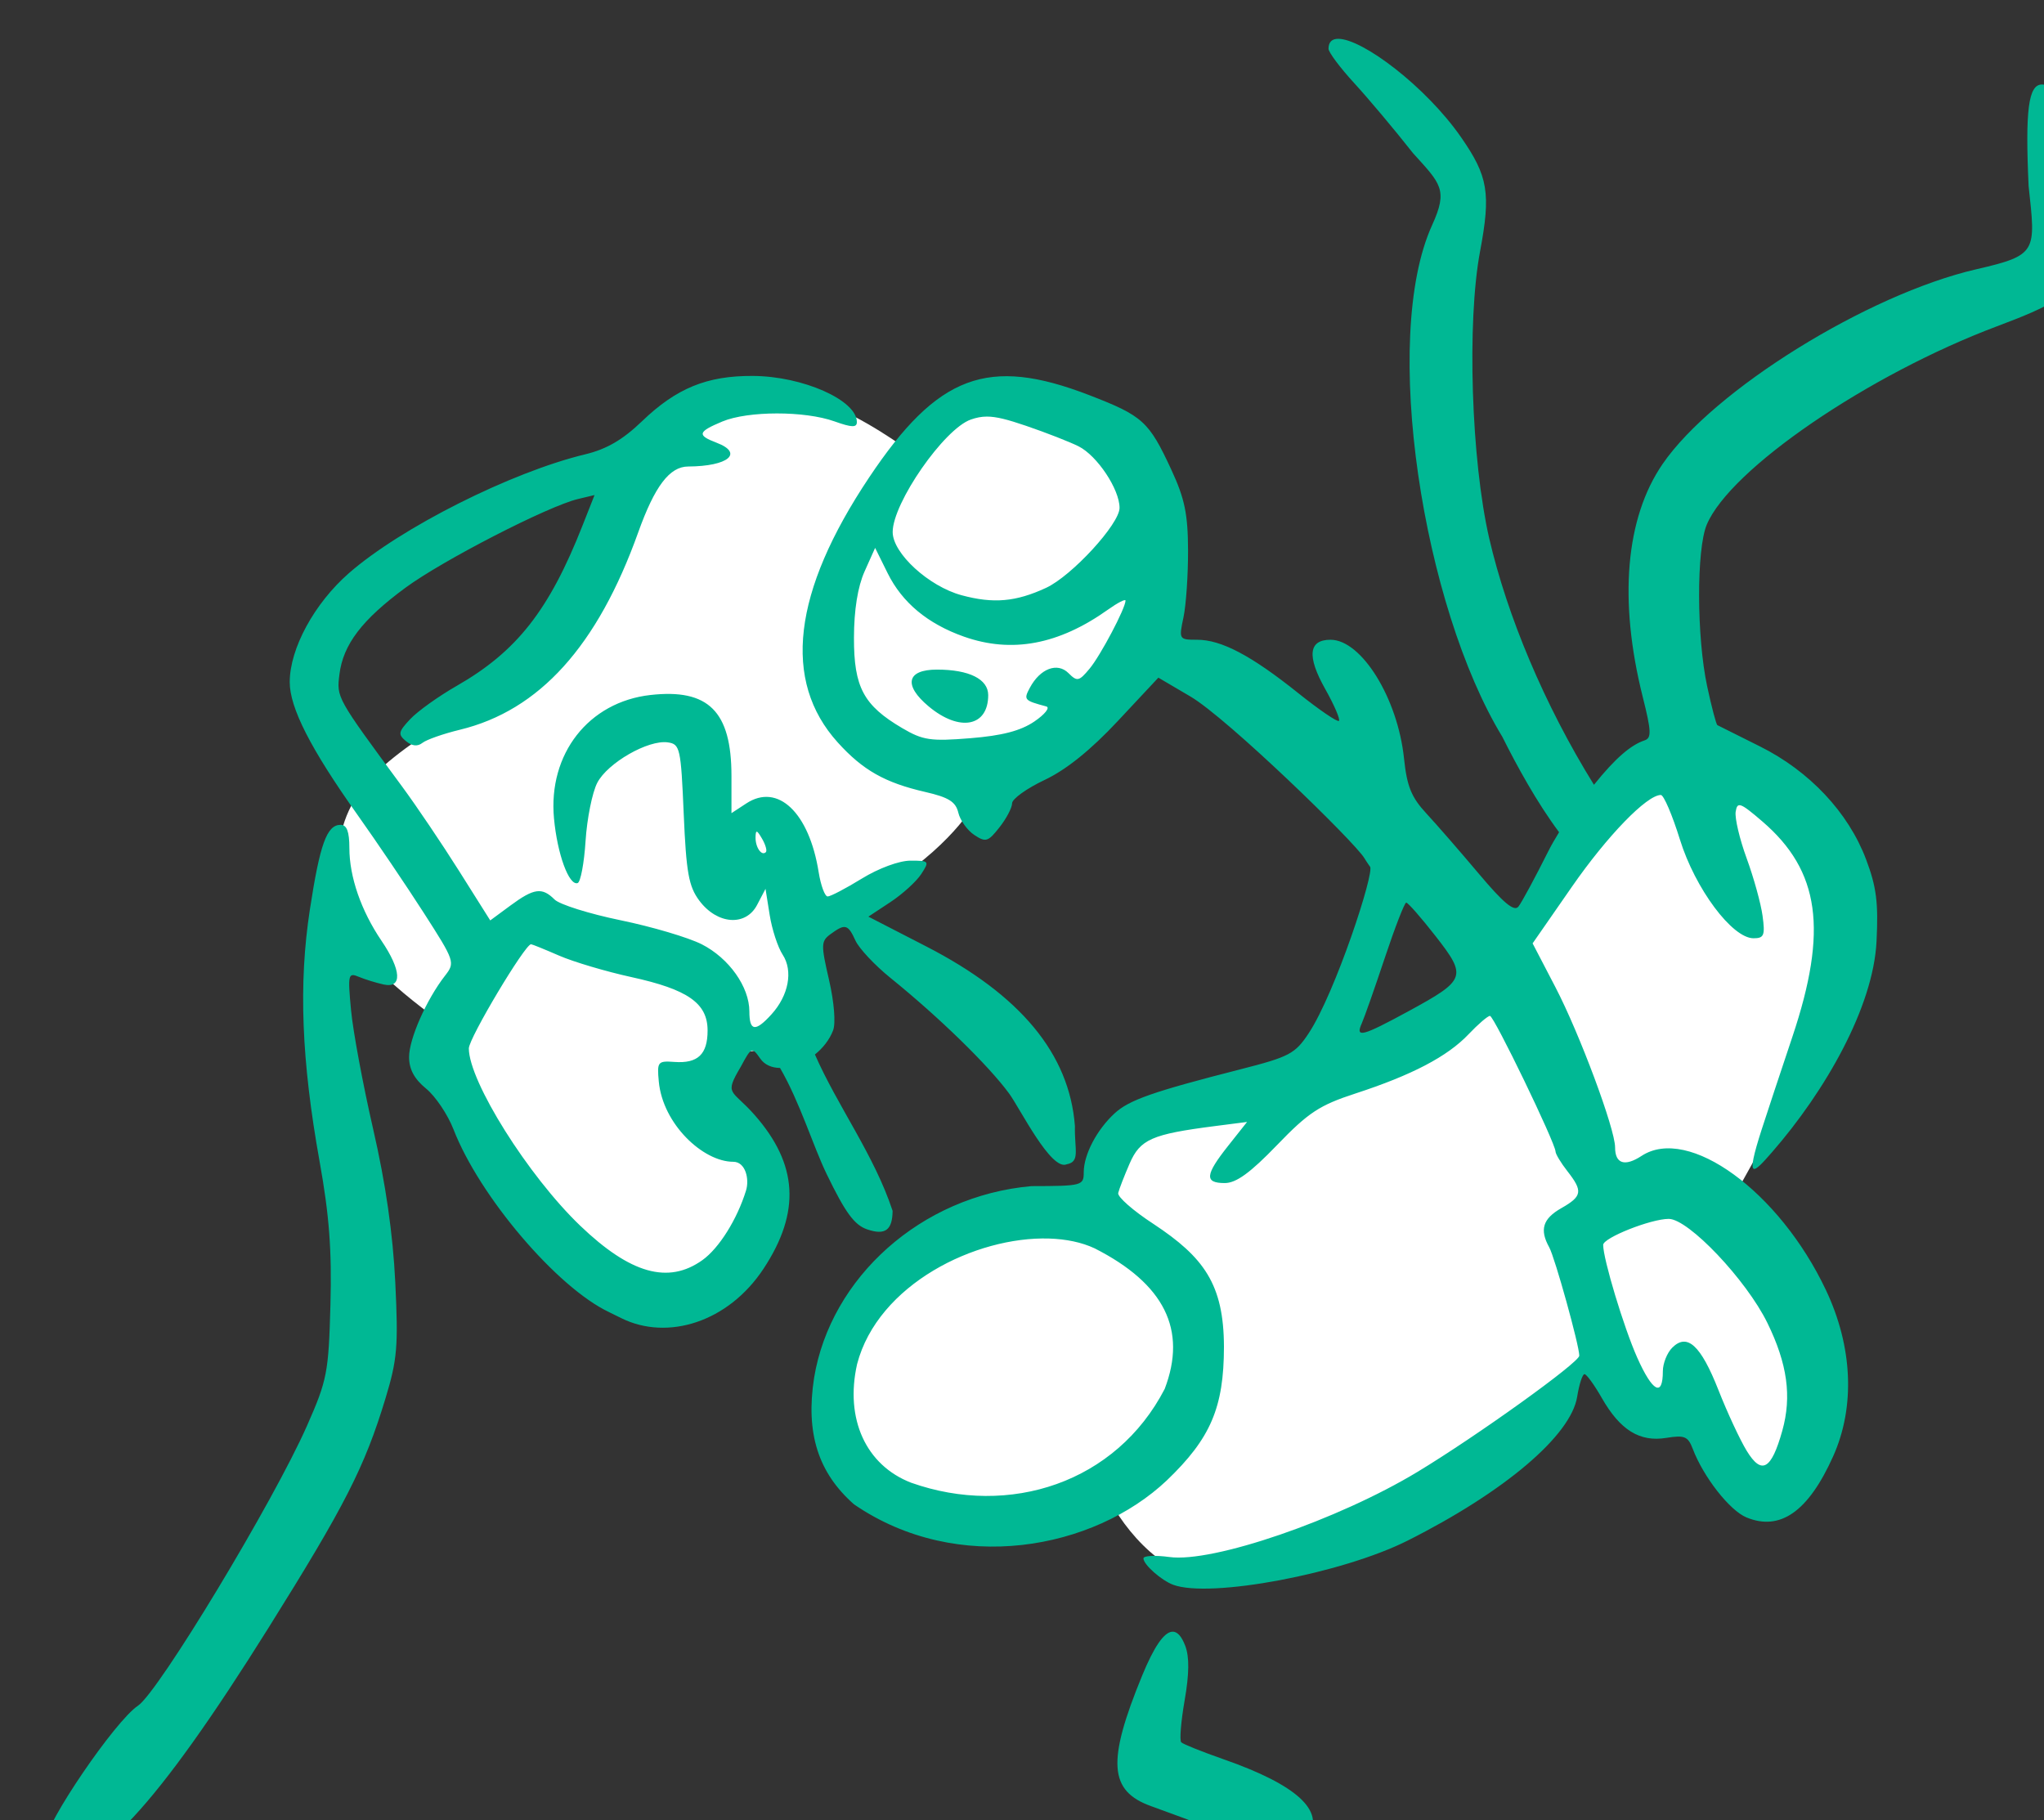 <?xml version="1.0" ?><svg height="270.911mm" viewBox="0 0 304.198 270.911" width="304.198mm" xmlns="http://www.w3.org/2000/svg">
    <rect x="0" y="0" width="304.198" height="270.911" fill="#333333" stroke="none"/>
    <path d="m 16436.231,14058.002 c -24.658,-0.04 -53.137,9.935 -71.221,47.133 -30.456,62.65 -79.766,116.815 -120.857,144.441 -41.092,27.627 -52.937,46.337 -48.344,96.805 1.45,26.757 60.43,66.348 60.43,66.348 l -8.219,19.797 c 0,0 62.121,88.101 91.127,116.816 29.006,28.715 70.097,14.575 89.676,-27.627 19.579,-42.202 -13.932,-67.209 -13.932,-67.209 l -4.682,-25.896 c 0,0 32.149,0.217 50.52,-13.053 18.37,-13.27 -7.01,-55.254 -7.01,-55.254 0,0 17.646,-4.568 53.42,-28.062 35.774,-23.494 46.893,-45.899 46.893,-45.899 0,0 25.137,-11.094 57.285,-37.199 32.149,-26.104 42.542,-80.053 45.685,-107.68 3.142,-27.627 -17.404,-60.476 -68.648,-75.051 -51.243,-14.575 -68.404,26.323 -68.404,26.323 0,0 -21.514,-16.532 -43.026,-26.104 -8.74,-3.888 -23.822,-8.602 -40.693,-8.629 z m 519.283,208.514 c -43.144,0.01 -63.097,42.148 -88.721,79.883 -29.817,43.911 -68.669,79.419 -88.246,87.551 -19.577,8.131 -114.597,21.142 -141.402,41.742 -26.805,20.6 -12.35,50.822 -12.35,50.822 0,0 -50.899,-16.941 -102.099,11.52 -51.201,28.46 -53.157,75.487 -42.164,118.855 36.442,57.87 148.48,22.902 148.48,22.902 11.984,22.254 38.245,49.093 61.592,40.524 23.34,-8.567 63.399,-18.432 114.75,-42.285 51.351,-23.852 98.787,-83.077 98.787,-83.077 0,0 10.54,19.924 17.166,31.579 6.626,11.655 32.377,-6.235 32.377,-6.235 l 40.66,60.85 c 0,0 31.321,-29.543 36.742,-57.326 5.422,-27.783 -52.554,-113.436 -52.554,-113.436 0,0 33.431,-60.309 39.455,-70.066 6.024,-9.758 21.082,-50.144 27.406,-82.399 6.325,-32.255 -6.776,-70.339 -66.711,-87.822 -8.428,-2.458 -16.108,-3.584 -23.168,-3.582 z" fill="#FFFFFF" transform="translate(227.445,101.171) matrix(0.265,0,0,0.265,-4468.937,-3767.928)"/>
    <path d="m 4337.195,6380.104 c -3.47,-0.02 -5.518,1.704 -5.518,5.578 0,1.98 6.529,10.703 14.506,19.385 7.977,8.68 22.802,26.343 32.949,39.254 15.552,17.17 19.808,20.495 10.766,40.328 -29.034,63.664 -5.061,214.468 39.381,287.416 8.262,16.523 19.354,36.779 31.885,53.619 -2.3,3.728 -4.423,7.412 -6.188,10.939 -7.38,14.751 -14.883,28.641 -16.674,30.865 -2.366,2.939 -8.424,-2.099 -22.17,-18.441 -10.401,-12.366 -23.659,-27.602 -29.461,-33.855 -8.457,-9.116 -10.953,-15.242 -12.59,-30.92 -3.536,-33.828 -23.879,-66.682 -41.291,-66.682 -12.329,0 -13.338,9.219 -3.019,27.576 5.097,9.065 8.587,17.157 7.762,17.984 -0.827,0.824 -11.158,-6.226 -22.959,-15.668 -26.272,-21.023 -43.084,-29.893 -56.678,-29.893 -10.193,0 -10.308,-0.184 -7.68,-12.574 1.466,-6.916 2.62,-23.89 2.57,-37.721 -0.07,-20.284 -1.892,-29.021 -9.379,-45.172 -12.613,-27.218 -15.998,-30.29 -46.203,-41.938 -56.868,-21.931 -85,-11.393 -123.537,46.279 -42.959,64.295 -48.869,114.195 -17.623,148.783 14.097,15.602 26.538,22.64 49.209,27.838 13.084,3 17.066,5.497 18.506,11.607 1.012,4.28 5.036,9.909 8.947,12.504 6.463,4.292 7.751,3.906 14.186,-4.277 3.893,-4.949 7.076,-11.011 7.076,-13.476 0,-2.462 8.217,-8.364 18.258,-13.115 12.169,-5.756 25.862,-16.773 41.07,-33.043 l 22.82,-24.406 18.01,10.59 c 20.819,12.244 92.283,81.725 97.668,90.754 1.348,2.26 3.174,4.781 3.174,4.781 2.831,2.699 -19.461,70.967 -34.461,93.633 -7.578,11.45 -10.868,13.191 -37.961,20.107 -49.612,12.665 -62.857,17.298 -71.057,24.865 -9.994,9.219 -17.285,23.166 -17.285,33.07 0,7.456 -0.974,7.7 -29.34,7.75 -62.041,5.457 -112.835,51.405 -122.088,107.637 -4.823,30.972 2.22,53.301 22.42,71.084 58.315,39.991 134.737,25.302 175.697,-13.48 24.584,-23.573 32.005,-40.909 32.055,-74.994 -0.1,-35.143 -11.282,-50.287 -39.512,-68.957 -11.434,-7.433 -20.376,-15.274 -19.871,-17.422 0.505,-2.148 3.378,-9.566 6.383,-16.486 5.932,-13.67 12.411,-16.528 47.781,-21.078 l 18.201,-2.342 -10.658,13.453 c -12.955,16.354 -13.358,20.871 -1.861,20.871 6.413,0 14.353,-5.772 29.338,-21.324 17.637,-18.302 23.872,-22.406 44.018,-28.967 31.688,-10.318 51.683,-20.781 63.498,-33.221 5.416,-5.706 10.85,-10.373 12.078,-10.373 2.239,0 36.673,71.27 36.824,76.189 0.04,1.434 3.025,6.378 6.631,10.988 8.832,11.294 8.374,14.115 -3.375,20.799 -10.426,5.932 -12.322,12.062 -6.805,21.998 3.202,5.766 16.885,55.095 16.885,60.865 0,3.805 -57.379,45.011 -90.818,65.219 -44.813,27.079 -115.018,51.179 -139.371,47.84 -8.019,-1.1 -14.58,-0.753 -14.58,0.771 0,3.462 10.073,12.379 16.768,14.842 h -0.01 c 20.812,7.652 94.736,-6.288 131.594,-24.82 54.502,-27.401 91.752,-59.021 95.24,-80.842 1.116,-6.968 2.965,-12.663 4.115,-12.643 1.146,0.01 5.519,6.04 9.719,13.395 10.295,18.027 21.266,24.818 36.176,22.4 10.276,-1.667 12.226,-0.862 14.895,6.15 6.005,15.798 20.724,34.597 30.146,38.5 18.956,7.851 34.782,-3.29 48.688,-34.277 12.473,-27.796 11.015,-61.554 -4.041,-93.391 -26.193,-55.39 -77.265,-92.567 -103.525,-75.361 -9.442,6.187 -14.885,4.436 -14.885,-4.787 0,-10.384 -19.929,-63.871 -33.539,-90.004 l -12.781,-24.553 22.074,-31.797 c 19.879,-28.63 42.084,-51.543 49.947,-51.543 1.617,0 6.432,11.249 10.699,25 8.574,27.614 29.339,55.473 41.355,55.473 5.894,0 6.556,-1.632 5.07,-12.576 -0.938,-6.916 -4.951,-21.436 -8.916,-32.264 -3.965,-10.832 -6.748,-22.63 -6.189,-26.223 0.907,-5.822 2.534,-5.231 14.975,5.449 32.31,27.74 36.954,61.023 16.879,120.938 -6.798,20.287 -14.548,43.673 -17.221,51.971 -9.609,29.841 -4.639,24.811 5.777,12.854 29.803,-34.219 56.815,-81.249 58.691,-118.322 1.101,-21.77 -0.032,-30.663 -5.85,-46.09 -9.945,-26.366 -31.807,-49.643 -59.627,-63.486 -12.466,-6.207 -23.214,-11.578 -23.883,-11.941 -0.669,-0.359 -3.257,-10.168 -5.748,-21.793 -5.941,-27.728 -6.065,-76.928 -0.225,-90.818 13.145,-31.261 90.757,-84.285 163.111,-111.432 31.327,-11.75 38.378,-16.267 46.885,-30.031 8.382,-13.559 8.517,-29.442 0.535,-62.785 -6.657,-27.821 -14.499,-42.932 -22.285,-42.932 -7.601,0 -9.468,14.29 -7.496,57.102 4.047,37.033 4.952,38.737 -29.422,46.682 -61.058,14.111 -147.528,67.774 -176.088,109.285 -20.879,30.348 -24.835,76.581 -11.195,130.877 4.836,19.251 4.998,23.076 1.043,24.393 -7.693,2.564 -16.401,9.926 -28.441,24.949 -27.939,-45.061 -48.749,-94.961 -58.838,-138.457 -10.1,-43.913 -12.569,-121.466 -5.133,-161.062 6.151,-32.743 4.564,-42.241 -10.738,-64.248 -19.711,-28.341 -55.229,-55.117 -68.846,-55.176 z m -328.797,189.328 c -25.795,-0.148 -42.922,6.858 -62.316,25.492 -10.791,10.371 -19.858,15.648 -31.852,18.533 -41.524,9.991 -103.421,41.127 -132.75,66.779 -19.389,16.965 -33.143,42.261 -33.193,61.062 -0.04,14.454 11.726,37.538 37.967,74.49 10.759,15.146 27.564,40.003 37.346,55.232 17.387,27.072 17.654,27.859 11.918,35.207 -10.411,13.335 -20.203,35.48 -20.203,45.695 0,6.876 2.949,12.356 9.543,17.738 5.245,4.283 12.174,14.577 15.393,22.875 14.63,37.717 58.166,88.859 87.394,102.666 l 7.032,3.464 c 25.684,12.654 59.846,2.363 79.802,-28.002 20.828,-31.692 19.235,-58.538 -5.121,-86.205 -12.913,-14.671 -17.328,-10.892 -7.736,-27.115 5.973,-11.09 6.24,-11.202 10.92,-4.523 2.498,3.567 6.518,5.186 11.105,5.25 11.2,19.344 18.313,43.249 26.166,59.555 10.519,21.73 15.601,28.668 22.803,31.111 10.069,3.418 14.141,0.428 14.246,-10.424 -10.291,-31.281 -30.911,-58.787 -43.623,-87.809 4.433,-3.557 8.158,-8.187 10.205,-13.539 1.55,-4.049 0.596,-15.888 -2.291,-28.377 -4.602,-19.924 -4.534,-21.732 0.953,-25.746 8.116,-5.934 9.702,-5.511 13.9,3.699 2.009,4.412 10.853,13.842 19.654,20.959 27.245,22.029 54.981,49.051 66.615,64.896 6.12,8.34 23.543,43.657 32.357,39.773 7.744,-1.433 4.317,-8.185 4.623,-21.504 -3.105,-40.475 -30.53,-73.594 -83.518,-100.861 l -32.478,-16.713 12.389,-8.18 c 6.813,-4.498 14.591,-11.574 17.287,-15.723 4.733,-7.283 4.524,-7.545 -6.033,-7.545 -6.282,0 -17.894,4.28 -27.285,10.059 -8.993,5.532 -17.64,10.057 -19.219,10.057 -1.582,0 -3.865,-6.173 -5.07,-13.719 -5.35,-33.434 -22.925,-50.125 -40.598,-38.545 l -8.361,5.479 v -21.035 c -0.02,-36.125 -12.945,-48.994 -45.514,-45.322 -34.728,3.915 -57.516,33.071 -54.156,69.297 1.856,20.029 8.414,37.945 13.291,36.32 1.644,-0.548 3.647,-11.218 4.449,-23.711 0.802,-12.495 3.752,-27.159 6.561,-32.588 5.777,-11.174 28.62,-24.274 39.594,-22.711 6.893,0.981 7.381,3.155 8.965,40.197 1.409,32.893 2.803,40.674 8.715,48.617 10.03,13.48 26.079,14.705 32.484,2.486 l 4.736,-9.043 2.348,14.715 c 1.293,8.09 4.566,18.103 7.277,22.242 5.967,9.122 3.388,22.884 -6.291,33.545 -9.05,9.966 -12.4,9.517 -12.4,-1.676 -0.02,-13.782 -11.427,-29.877 -26.701,-37.67 -7.464,-3.807 -27.989,-9.888 -45.608,-13.512 -17.619,-3.626 -34.31,-8.87 -37.094,-11.656 -7.001,-6.999 -11.553,-6.382 -24.736,3.344 l -11.389,8.402 -17.445,-27.684 c -9.593,-15.227 -23.998,-36.578 -32.01,-47.449 -37.044,-50.258 -36.87,-49.944 -35.236,-63.064 2.093,-16.798 12.673,-30.677 37.086,-48.652 20.873,-15.368 79.995,-45.772 96.852,-49.805 l 9.328,-2.232 -6.791,17.223 c -18.719,47.498 -36.91,70.656 -70.668,89.971 -10.155,5.81 -21.872,14.191 -26.043,18.629 -6.717,7.15 -6.995,8.557 -2.442,12.34 3.44,2.854 6.524,3.181 9.332,0.986 2.305,-1.803 11.736,-5.107 20.955,-7.34 44.655,-10.809 77.311,-46.953 100.203,-110.908 9.26,-25.872 17.606,-36.882 28.004,-36.932 22.541,-0.11 31.381,-7.506 15.975,-13.363 -11.113,-4.225 -10.595,-6.126 3.244,-11.91 14.404,-6.009 46.223,-6.05 62.979,-0.07 9.732,3.473 12.572,3.559 12.572,0.373 0,-12.282 -30.332,-25.747 -58.393,-25.898 z m 131.424,22.83 c 5.236,0 11.485,1.598 21.936,5.166 11.391,3.89 24.715,9.092 29.609,11.565 10.43,5.269 22.955,24.11 22.955,34.533 0,9.047 -26.779,38.198 -41.256,44.916 -16.996,7.883 -29.596,8.985 -47.478,4.146 -18.421,-4.981 -38.68,-23.562 -38.68,-35.469 0,-16.365 28.895,-57.964 43.895,-63.193 3.101,-1.082 5.879,-1.662 9.02,-1.664 z m -62.773,73.738 7.033,14.215 c 8.181,16.529 22.526,28.455 42.877,35.637 26.835,9.465 53.227,4.507 80.902,-15.199 5.399,-3.845 9.815,-6.114 9.815,-5.049 0,4.266 -14.032,30.846 -20.17,38.213 -5.968,7.164 -6.997,7.383 -11.857,2.522 -6.241,-6.242 -15.916,-2.583 -21.688,8.203 -3.614,6.752 -3.251,7.163 9.217,10.506 2.266,0.605 -0.75,4.413 -6.705,8.461 -7.705,5.238 -18.077,7.942 -35.977,9.383 -22.324,1.801 -26.616,1.163 -38.244,-5.68 -21.707,-12.774 -27.136,-22.954 -27.086,-50.705 0.03,-15.656 2.12,-28.68 5.967,-37.283 z m 34.684,68.357 c -16.965,0 -18.897,8.742 -4.576,20.697 17.304,14.447 33.402,11.384 33.402,-6.363 0,-9.003 -10.718,-14.334 -28.826,-14.334 z m -334.857,87.178 c -7.74,0 -11.613,10.686 -17.289,47.701 -6.379,41.608 -4.709,84.695 5.488,141.424 5.422,30.167 6.906,49.824 6.076,80.471 -1.033,38.073 -1.84,42.231 -13.17,67.906 -18.772,42.541 -83.379,149.539 -94.916,157.197 -12.876,8.548 -52.283,66.433 -52.283,76.803 0,4.404 1.889,8.769 4.193,9.699 22.439,9.054 58.309,-29.427 121.381,-130.223 42.972,-68.673 53.997,-90.281 65.668,-128.719 6.666,-21.959 7.299,-29.388 5.539,-65.383 -1.338,-27.321 -5.395,-55.421 -12.391,-85.875 -5.722,-24.895 -11.317,-54.949 -12.434,-66.787 -1.909,-20.258 -1.652,-21.365 4.377,-18.848 3.523,1.469 9.799,3.409 13.949,4.309 10.524,2.283 10.001,-8.008 -1.256,-24.592 -11.439,-16.859 -18.023,-35.881 -18.023,-52.094 0,-9.172 -1.442,-12.99 -4.91,-12.99 z m 233.781,3.869 c 0.539,0.12 1.434,1.413 2.895,3.926 1.96,3.364 2.918,6.761 2.137,7.545 -2.377,2.377 -5.898,-2.708 -5.793,-8.354 0.04,-2.18 0.223,-3.236 0.762,-3.117 z m 364.656,39.816 c 0.947,-0.05 8.358,8.4 16.467,18.785 17.79,22.777 17.13,24.617 -15.15,42.182 -26.093,14.193 -30.032,15.219 -26.27,6.834 1.446,-3.226 7.266,-19.782 12.932,-36.785 5.666,-17.005 11.075,-30.966 12.021,-31.016 z m -491.496,23.373 c 0.584,0 7.663,2.875 15.736,6.385 8.073,3.514 26.356,8.942 40.629,12.066 31.761,6.95 42.785,14.68 42.785,30 0,13.401 -5.501,18.608 -18.643,17.65 -9.353,-0.681 -9.801,-0.115 -8.76,11.018 2.235,23.865 24.842,45.052 41.811,45.052 6.917,0 9.157,9.744 7.181,16.139 -5.03,16.268 -15.184,32.452 -24.547,39.119 -19.15,13.635 -40.418,7.63 -68.596,-19.373 -29.196,-27.979 -62.432,-80.902 -62.537,-99.533 -0.02,-5.676 31.524,-58.523 34.939,-58.523 z m 638.93,154.238 c 11.085,0 43.584,34.27 55.4,58.424 11.234,22.96 13.77,41.284 8.381,60.529 -6.151,21.977 -11.593,25.046 -20.008,11.277 -3.764,-6.158 -10.888,-21.476 -15.832,-34.039 -9.939,-25.248 -17.573,-32.259 -25.979,-23.855 -2.894,2.895 -5.264,8.839 -5.264,13.207 0,14.75 -5.8,11.669 -14.406,-7.652 -7.544,-16.934 -19.128,-55.35 -19.108,-63.285 0.02,-3.988 26.777,-14.605 36.815,-14.605 z m -347.998,11.039 c 9.502,0.294 18.27,2.089 25.604,5.514 39.17,19.915 52.01,45.72 39.318,78.953 -27.294,52.677 -87.13,72.206 -142.355,52.676 -25.422,-9.802 -37.298,-35.812 -30.4,-66.588 11.707,-44.888 66.66,-71.827 107.834,-70.555 z m 69.166,220.791 c -4.65,0.305 -10.276,8.523 -16.908,24.676 -19.849,48.339 -18.68,64.871 5.188,73.356 7.69,2.736 26.055,9.542 40.809,15.127 30.093,11.398 40.783,11.854 47.271,2.016 9.591,-14.538 -6.348,-29.137 -47.517,-43.521 -12.048,-4.21 -22.748,-8.498 -23.779,-9.529 -1.031,-1.031 -0.178,-11.618 1.895,-23.525 2.597,-14.92 2.712,-24.436 0.365,-30.605 -2.094,-5.509 -4.532,-8.175 -7.322,-7.992 z" fill="#00B894" transform="translate(227.445,101.171) matrix(0.265,0,0,0.265,-4468.937,-3767.928) translate(12420.052,7478.509)"/>
</svg>